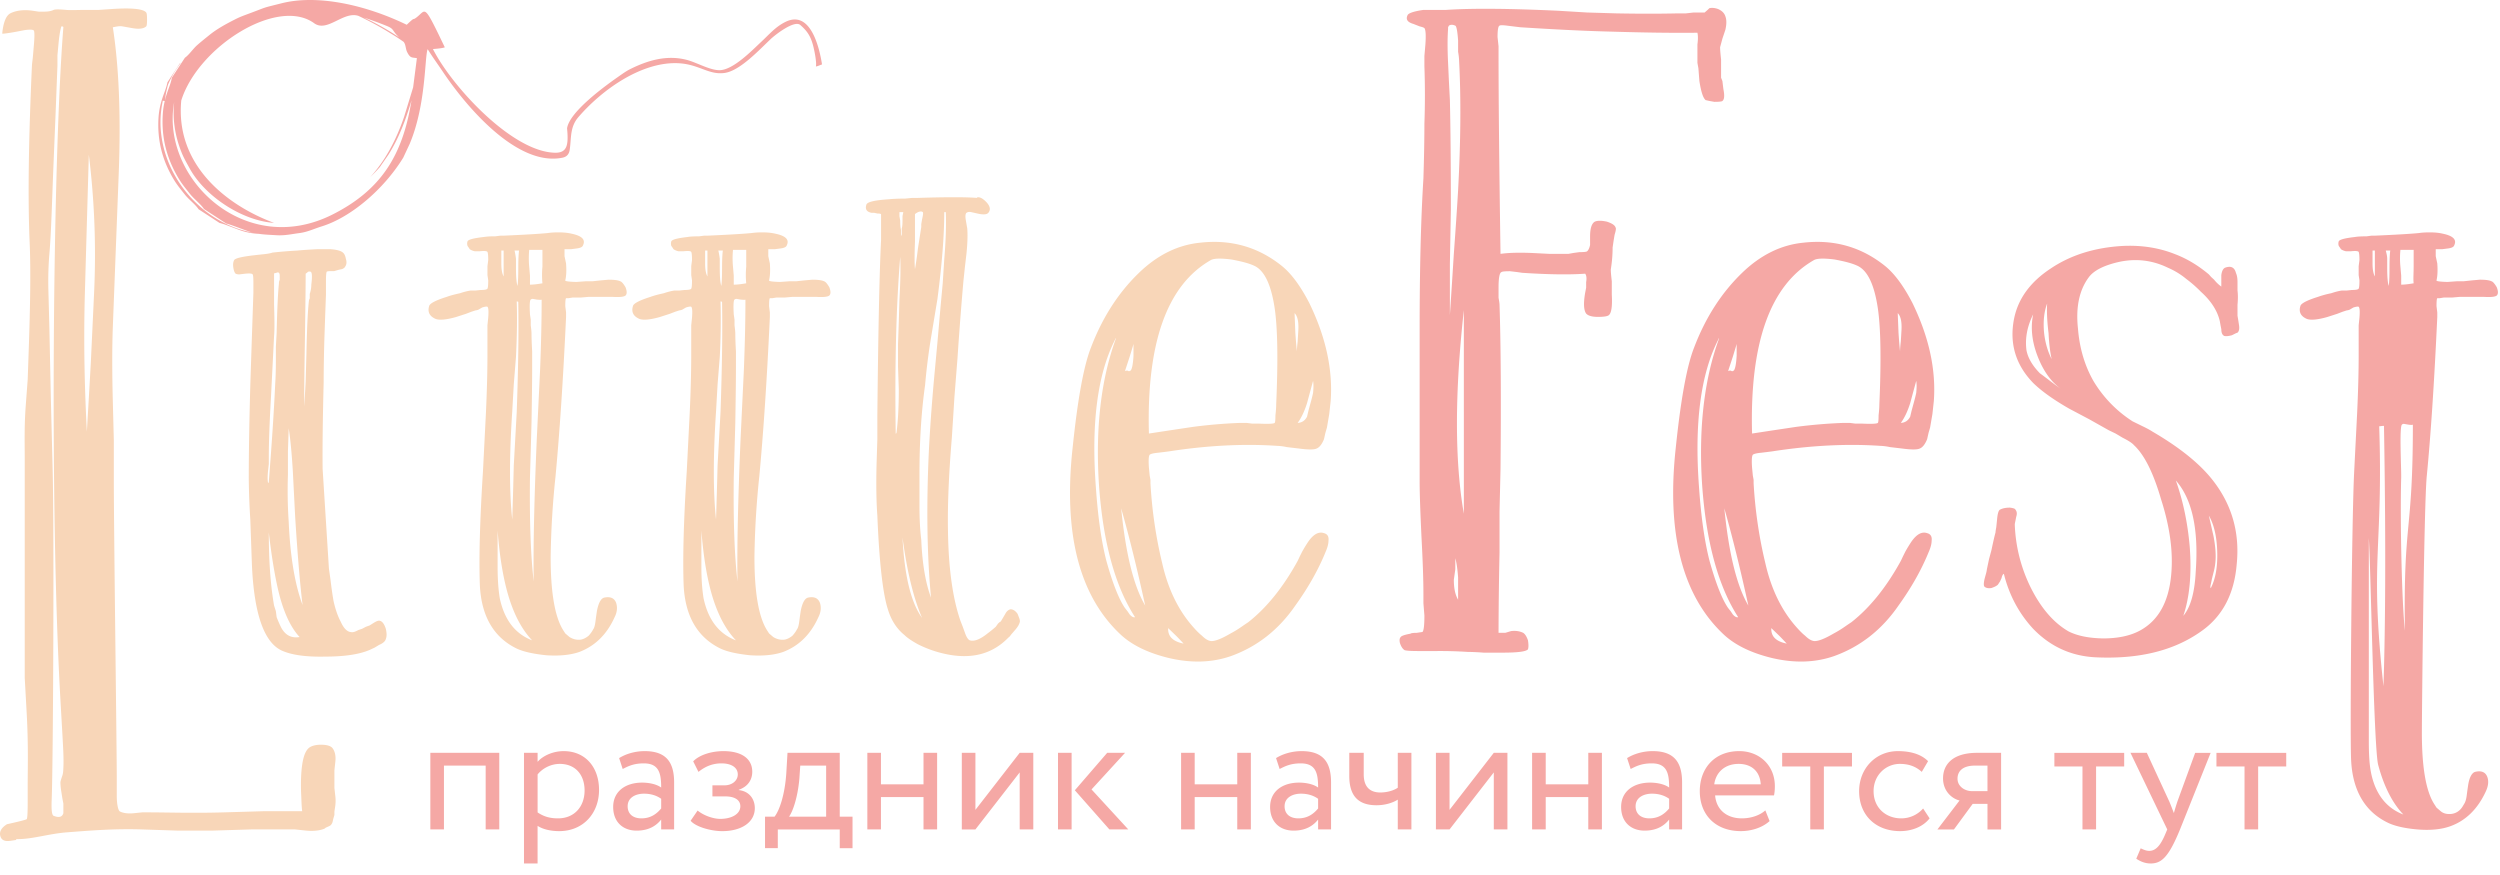 <svg width="180" height="63" fill="none" xmlns="http://www.w3.org/2000/svg"><path d="M8.124 1.962c.426 2.747.59 6.247.426 10.49l-.213 5.515-.213 5.557c-.054 1.412-.057 3.228 0 5.421l.071 2.748v2.8c0 3.575.213 19.573.213 21.5v1.311c0 .675.12 1.042.201 1.103.094.07.44.202 1.006.146l.627-.063h.415c1.373 0 3.196.067 5.479 0l2.84-.083h2.781c-.047-.374-.052-.762-.07-1.165a13.571 13.571 0 0 1 0-1.457c.066-1.122.263-1.758.627-1.988.144-.09.402-.177.792-.177.414 0 .697.078.829.24.137.168.262.485.213.947l-.071.666v1.259l.071.635c.06.544-.071.924-.071 1.123v.188l-.07.24c-.047.155-.048.312-.143.426-.036.083-.14.13-.272.187l-.142.063-.072.062c-.177.083-.634.22-1.348.146l-.793-.084h-3.125l-2.769.084H12.74l-2.568-.084c-1.937-.062-3.716.084-5.338.209-1.31.1-2.473.489-3.538.489h-.13v.062l-.426.062c-.37.054-.64-.032-.722-.364-.08-.324.118-.603.485-.832.899-.198 1.375-.325 1.42-.364.045-.04.071-.438.071-1.187v-1.248c0-1.156.056-2.886-.071-5.183l-.142-2.56v-15.86c0-1-.038-2.23.07-3.695l.143-1.914.071-2.02c.115-3.288.156-5.91.071-7.856-.14-3.216-.074-7.461.165-12.748.008-.164.047-.382.072-.676l.07-.822c.05-.583.044-.926 0-1-.048-.08-.223-.089-.52-.062-.14.013-.364.062-.698.125C.519 2.407.158 2.44.16 2.42.239 1.587.452 1.112.74.963c.29-.151.836-.307 1.633-.187l.414.062H3.2c.284 0 .497-.046.663-.125.092-.044.392-.049.9 0 .33.032.827 0 1.49 0h.864L8.03.651c1.455-.1 2.298-.01 2.498.25.048.063.059.25.059.52 0 .28-.02.442-.06.478-.184.17-.523.212-1.005.125l-.7-.124c-.23-.04-.46.021-.698.063zM4.136 4.709l-.13 3.382-.142 3.445c-.12 2.899-.17 5.15-.308 6.743-.06.705-.1 1.605-.071 2.674l.071 2.685.107 5.12.13 5.182c.106 4.252.038 20.952-.071 23.614-.03.747.006 1.134.142 1.186.37.142.603.104.698-.187v-.697l-.07-.364-.072-.458a5.086 5.086 0 0 1-.071-.677c0-.114.066-.286.142-.52.063-.191.063-.388.071-.541.036-.635-.014-1.444-.07-2.446l-.072-1.248-.071-1.25c-.781-13.728-.55-38.691.213-48.39.003-.038-.047-.063-.142-.063-.095.292-.16.732-.213 1.312l-.071.77v.728zm2.26 23.934l.142-2.507.237-5.058a58.686 58.686 0 0 0-.379-9.938l-.142 4.943-.142 4.995c-.11 3.92 0 7.253.142 10l.142-2.434z" fill="#F8D6B8"/><path d="M23.793 17.942c.453.033.75.115.897.244.111.09.176.244.212.448.074.228.056.415-.055.57-.028.064-.102.121-.213.17l-.24.049-.167.049-.166.048h-.213c-.185 0-.287.017-.323.041-.037.065-.056.3-.056.691v.96l-.055 1.472-.055 1.602a121.013 121.013 0 0 0-.057 3.285c-.064 2.602-.091 4.668-.073 6.196l.407 6.433.046.732.111.789c.074.618.148 1.139.222 1.553.138.618.314 1.106.509 1.472.221.496.471.748.757.765.112.032.288-.017.518-.147l.269-.09.277-.146.269-.097.296-.187c.212-.13.36-.18.434-.147.176.033.324.228.435.578.073.317.073.56 0 .732-.037.162-.203.309-.49.43l-.324.196-.351.162c-.74.318-1.804.48-3.2.48-1.37.033-2.415-.114-3.117-.43-1.295-.586-2.025-2.692-2.164-6.311l-.055-1.554-.056-1.569a54.921 54.921 0 0 1-.111-2.976c0-1.798.037-4.034.111-6.726l.111-3.358.111-3.285v-.716c0-.366-.019-.561-.055-.594-.037-.065-.223-.081-.547-.049l-.406.049a.65.65 0 0 1-.269-.049c-.073-.065-.13-.203-.166-.431-.036-.22-.018-.398.056-.545.074-.13.5-.235 1.276-.333l.434-.05.454-.048c.296-.032.49-.073.6-.114a32.837 32.837 0 0 1 1.786-.146c.323-.032.805-.065 1.443-.098h.943zm-1.49 3.53v-.31c.075-.227.112-.446.112-.666.074-.593.055-.903-.056-.935-.11-.024-.185-.008-.222.049l-.129.097v.049c0 .78-.019 2.359-.055 4.74-.038 2.335-.056 3.92-.056 4.767.037-.464.074-1.058.111-1.79l.056-2.049c.037-1.764.092-3.033.184-3.814l.056-.138zm-2.57.471c.037 1.147.037 1.896 0 2.245l-.111 2.212-.111 2.196c-.102 1.797-.157 3.236-.157 4.334v.48l-.056.496c-.037.398-.037.675 0 .838.038.032.056.016.056-.05.212-2.699.37-5.057.462-7.074.028-.399.047-.96.047-1.667v-.976l.055-.984c.037-1.683.092-2.879.166-3.595v-.097l.056-.163v-.284c0-.228-.093-.293-.277-.195h-.047a.09.09 0 0 0-.083.048v2.236zm2.052 21.616c-.175-1.431-.36-3.562-.535-6.384l-.167-3.269c-.074-1.204-.166-2.228-.296-3.074l-.056 1.667v1.692a33.119 33.119 0 0 0 .056 3.383c.111 2.512.444 4.505.998 5.985zm-1.922.447l.055.43c.111.286.222.538.324.741.296.553.73.789 1.331.691-.665-.715-1.183-1.846-1.544-3.383-.25-1.081-.481-2.464-.675-4.147 0 2.017.12 3.773.379 5.262l.13.406zm20.783-26.063v.504l.11.52c.038.496.02.903-.055 1.22-.037.057.231.098.786.114l.675-.049h.49l.602-.065.564-.049c.416 0 .693.04.841.114.111.033.232.18.38.431.11.285.11.488 0 .594-.111.097-.426.13-.953.097h-1.702l-.573.05h-.592l-.296.048h-.166c-.037.033-.056.22-.056.57l.056.455v.333c-.213 4.587-.472 8.409-.758 11.458a62.544 62.544 0 0 0-.352 5.815c0 2.537.296 4.293.897 5.261l.157.244.306.26c.249.155.517.22.804.187.185-.032.37-.121.573-.284.139-.155.25-.31.324-.456.074-.09.13-.284.166-.569l.047-.358.055-.382c.111-.586.287-.91.518-.976.453-.097.74.033.87.382.101.318.073.66-.111 1.025-.555 1.236-1.406 2.074-2.544 2.505-.638.22-1.433.3-2.386.236-.925-.098-1.627-.252-2.118-.48-1.655-.805-2.543-2.326-2.654-4.546-.074-1.952 0-4.684.222-8.197l.213-4.196c.074-1.586.11-3.001.11-4.237v-2.098l.056-.545c.037-.464.019-.724-.055-.79-.037-.031-.167-.015-.38.05l-.277.162a.865.865 0 0 1-.212.05l-.296.097-.38.146-.73.236c-.675.187-1.147.236-1.443.138-.444-.187-.61-.496-.481-.927.037-.187.463-.415 1.267-.667.26-.097.574-.178.953-.26a4.52 4.52 0 0 1 .758-.195h.352l.379-.04c.286 0 .453-.033.49-.098.037-.065.055-.26.055-.594l-.055-.382v-.642l.055-.432c0-.317-.018-.52-.055-.593-.037-.065-.222-.082-.546-.049h-.38a1.018 1.018 0 0 1-.35-.146l-.056-.09-.102-.146a.514.514 0 0 1 0-.334c.065-.13.454-.227 1.166-.309a5.08 5.08 0 0 1 .832-.048l.38-.05h.277c1.405-.064 2.44-.121 3.116-.186.213-.033.472-.049.777-.049.37 0 .684.032.953.097.74.155 1.008.432.814.83-.038.13-.204.203-.49.236l-.38.049h-.462zm-2.488 2.553c.213 0 .518-.032.897-.098a6.35 6.35 0 0 1 0-1.195v-1.212h-.952a6.52 6.52 0 0 0 0 1.212l.055.65v.643zm-1.896-2.456h-.166v.927c0 .431.055.74.166.936V18.04zm.999 2.546c.037-.253.056-.675.056-1.26 0-.587.018-1.017.055-1.286h-.324c.037.163.075.358.102.594v.691c0 .618.037 1.041.11 1.26zm.953.984c-.075.056-.093.414-.056 1.065l.056.382v.407c.037.284.055.48.055.569 0 .366.018.805.046 1.31v1.194c0 .968-.018 2.286-.046 3.953l-.055 2-.056 1.936c-.037 3.155.056 5.652.268 7.481-.037-2.512.037-5.928.222-10.246l.24-5.026c.075-1.894.111-3.57.111-5.025 0 .024-.12.024-.351 0l-.277-.05c-.074 0-.12.017-.157.05zm-1.332 15.84c.037-1.097.074-2.39.11-3.886l.213-3.855c.112-3.163.148-5.798.112-7.912 0-.033-.038-.05-.112-.05.038 1.147.02 2.481-.055 4.002l-.157 1.96-.111 1.951c-.213 3.22-.213 5.823 0 7.79zm1.433 8.694c-.786-.821-1.396-2.017-1.813-3.57-.323-1.211-.545-2.65-.674-4.334v2.594c0 .903.055 1.667.156 2.285.334 1.553 1.11 2.562 2.331 3.025zm17.003-28.161v.504l.112.52c.037.496.018.903-.056 1.22-.037.057.231.098.786.114l.675-.049h.49l.601-.065.564-.049c.417 0 .694.04.842.114.111.033.232.18.38.431.11.285.11.488 0 .594-.111.097-.426.13-.953.097h-1.702l-.573.05h-.592l-.296.048h-.166c-.038.033-.056.22-.056.57l.056.455v.333c-.213 4.587-.472 8.409-.759 11.458a62.543 62.543 0 0 0-.351 5.815c0 2.537.295 4.293.897 5.261l.157.244.305.26c.25.155.518.22.805.187.185-.032.37-.121.573-.284.139-.155.25-.31.324-.456.074-.09.13-.284.166-.569l.047-.358.055-.382c.111-.586.287-.91.518-.976.453-.097.74.033.87.382.101.318.073.66-.112 1.025-.554 1.236-1.405 2.074-2.543 2.505-.638.22-1.433.3-2.386.236-.925-.098-1.628-.252-2.118-.48-1.656-.805-2.543-2.326-2.654-4.546-.074-1.952 0-4.684.222-8.197l.213-4.196c.074-1.586.11-3.001.11-4.237v-2.098l.056-.545c.037-.464.019-.724-.056-.79-.036-.031-.166-.015-.378.05l-.278.162a.867.867 0 0 1-.213.05l-.295.097-.38.146-.73.236c-.675.187-1.147.236-1.443.138-.444-.187-.61-.496-.481-.927.037-.187.462-.415 1.267-.667.259-.097.573-.178.952-.26.287-.098.546-.163.759-.195h.351l.38-.04c.286 0 .453-.033.49-.098.036-.065.055-.26.055-.594l-.056-.382v-.642l.056-.432c0-.317-.019-.52-.056-.593-.036-.065-.221-.082-.545-.049h-.38a1.018 1.018 0 0 1-.35-.146l-.056-.09-.102-.146a.514.514 0 0 1 0-.334c.065-.13.453-.227 1.165-.309.176-.032.454-.048.833-.048l.379-.05h.277c1.406-.064 2.442-.121 3.117-.186a5.27 5.27 0 0 1 .777-.049c.37 0 .684.032.952.097.74.155 1.008.432.814.83-.037.13-.203.203-.49.236l-.379.049h-.463zm-2.487 2.553c.212 0 .518-.032.897-.098a6.35 6.35 0 0 1 0-1.195v-1.212h-.953a6.52 6.52 0 0 0 0 1.212l.056.65v.643zm-1.896-2.456h-.166v.927c0 .431.055.74.166.936V18.04zm.999 2.546c.037-.253.055-.675.055-1.26 0-.587.019-1.017.055-1.286h-.323c.037.163.074.358.102.594v.691c0 .618.037 1.041.11 1.26zm.952.984c-.074.056-.092.414-.055 1.065l.055.382v.407c.037.284.056.48.056.569 0 .366.018.805.046 1.31v1.194c0 .968-.019 2.286-.046 3.953l-.056 2-.055 1.936c-.037 3.155.055 5.652.268 7.481-.037-2.512.037-5.928.222-10.246l.24-5.026c.074-1.894.111-3.57.111-5.025 0 .024-.12.024-.351 0l-.277-.05c-.075 0-.12.017-.158.05zm-1.332 15.84c.037-1.097.075-2.39.111-3.886l.213-3.855c.111-3.163.148-5.798.111-7.912 0-.033-.037-.05-.111-.05a50.216 50.216 0 0 1-.055 4.002l-.157 1.96-.111 1.951c-.213 3.22-.213 5.823 0 7.79zm1.434 8.694c-.786-.821-1.397-2.017-1.813-3.57-.323-1.211-.545-2.65-.675-4.334v2.594c0 .903.056 1.667.157 2.285.333 1.553 1.11 2.562 2.33 3.025zM70.373 14.25c-.037 0-.037-.016 0-.048h.055c.176 0 .389.13.62.382.25.285.287.537.11.74-.11.13-.369.146-.785.049l-.435-.098c-.148-.032-.259-.016-.351.049-.074.065-.093.22-.056.48l.056.333.055.31c.037.455.019 1.065-.055 1.805l-.111.951-.111 1.05a261.07 261.07 0 0 0-.426 5.553l-.221 2.79c-.075 1.236-.14 2.212-.186 2.927-.222 2.668-.314 4.912-.277 6.717.037 2.668.333 4.823.897 6.457l.167.431.157.431c.11.318.23.496.351.545.324.098.749-.073 1.276-.496.176-.13.38-.293.592-.48l.167-.235.11-.098.084-.049.157-.26.167-.285c.101-.195.23-.3.38-.333.175 0 .35.106.508.333l.11.285a.723.723 0 0 1 .056.26c-.037.195-.157.399-.352.618l-.268.31-.11.146-.111.097c-1.268 1.301-2.96 1.643-5.096 1.025a8.249 8.249 0 0 1-1.406-.553c-.453-.252-.777-.472-.971-.667-.564-.455-.962-1.081-1.193-1.854-.36-1.114-.62-3.359-.758-6.742-.074-1-.093-2.244-.056-3.716l.056-1.79v-1.715c.064-6.245.157-10.45.268-12.63v-1.853c-.037-.033-.13-.05-.268-.05l-.222-.048h-.185c-.361-.065-.49-.26-.38-.594.065-.195.611-.317 1.619-.382.296-.032.684-.049 1.165-.049l.49-.048h.38c2.08-.066 3.523-.066 4.337 0zm-5.503 2.766l.056-.147v-.423c.037-.097.055-.293.055-.602v-.284l.056-.285h-.278v.285l.056.333c0 .285.018.504.055.643v.48zm1.461-.879l.056-.333c.074-.317.093-.496.055-.529-.073-.065-.185-.065-.351 0l-.167.098-.046.049v2c-.037.903-.037 1.553 0 1.952.065-.366.14-.854.213-1.48l.24-1.545v-.212zm.278 11.572c-.278 1.96-.407 4.099-.407 6.433v2.342c0 .903.046 1.708.13 2.399.073 1.732.314 3.115.702 4.147-.287-3.017-.342-6.53-.157-10.53.074-1.457.194-3.221.38-5.287l.24-2.578.222-2.545.157-1.692.11-1.715c.112-1.334.149-2.473.112-3.408h-.111c0 1.684-.167 3.765-.49 6.246l-.509 3.074a45.83 45.83 0 0 0-.38 3.114zm-2.118 3.505c0 .033.018.017.056-.048.11-.838.166-1.88.166-3.123l-.055-1.643v-1.618l.055-1.618.046-1.594c.074-1.31.093-2.334.056-3.074-.287 3.505-.398 7.75-.324 12.718zm1.896 13.272c-.61-1.415-1.082-3.342-1.406-5.79.139 2.765.61 4.692 1.406 5.79zM86.44 17.471c2.22-.244 4.18.325 5.872 1.692.675.552 1.323 1.43 1.951 2.643 1.194 2.447 1.711 4.806 1.545 7.075l-.102.927-.166.975-.111.383-.102.455c-.148.366-.324.586-.518.667-.185.097-.62.097-1.331 0l-.833-.098a4.004 4.004 0 0 0-.712-.09c-2.432-.162-5.031-.024-7.769.4l-.379.048-.406.049c-.333.032-.528.081-.602.146-.074.09-.092.399-.055.927l.055.57.056.309v.244c.11 1.951.388 3.862.841 5.74.416 1.855 1.156 3.392 2.22 4.595.25.285.471.505.647.643.222.22.425.35.63.382.286.033.767-.154 1.432-.545.25-.13.519-.293.787-.48.184-.13.342-.235.49-.333 1.331-1.049 2.515-2.521 3.551-4.407l.157-.334.167-.333a9.84 9.84 0 0 1 .453-.74c.37-.52.74-.724 1.119-.594.25.065.36.244.324.545 0 .227-.074.504-.222.837-.518 1.269-1.24 2.546-2.165 3.83-1.193 1.733-2.727 2.945-4.605 3.628-1.378.487-2.895.536-4.55.138-1.48-.366-2.626-.927-3.44-1.692-2.969-2.79-4.116-7.27-3.44-13.434.36-3.48.795-5.887 1.322-7.221.814-2.139 1.96-3.928 3.44-5.36 1.341-1.3 2.82-2.032 4.448-2.187zm3.329 12.98l.379.048h.463c.703.032 1.09.016 1.164-.049.037-.033.056-.211.056-.545.037-.317.055-.577.055-.789.14-3.188.102-5.497-.11-6.928-.26-1.732-.759-2.757-1.517-3.074-.36-.163-.897-.301-1.6-.431-.777-.098-1.276-.082-1.489.049-3.144 1.797-4.624 5.952-4.448 12.483l1.544-.236 1.628-.244a36.681 36.681 0 0 1 3.385-.285h.49zm3.607-5.149c0-.154.018-.39.055-.707l.047-.79c.036-.617-.047-1.04-.269-1.26l.055 1.407c.038.553.075 1.009.112 1.35zm-13.04-.951c-.028.032-.047.065-.047.097-1.267 2.48-1.729 6.018-1.387 10.63.148 2.138.398 3.91.759 5.31.453 1.618.897 2.748 1.331 3.382l.185.236.167.244c.139.155.268.22.38.187-1.444-2.236-2.313-5.424-2.6-9.555-.259-4.066.148-7.555 1.212-10.482v-.05zm.656 2.383c.019-.033.084-.05.185-.05l.111.05.111-.05c.102-.089.176-.447.213-1.065v-.69c0-.196.018-.302.056-.334l-.324 1.065-.352 1.074zm12.439 3.716c.305-.016.527-.163.675-.447l.102-.431.11-.407c.112-.398.186-.691.223-.878.037-.366.037-.65 0-.862l-.222.813-.213.789c-.184.585-.407 1.057-.675 1.423zM82.454 43.6c-.565-2.586-1.138-4.92-1.73-7.002.324 3.261.897 5.595 1.73 7.002zm2.765 2.74c-.148-.154-.324-.35-.546-.57l-.564-.544c-.037.586.333.96 1.11 1.114z" fill="#F8D6B8"/><path d="M122.214 2.357c-1.799.021-3.905-.01-6.307-.083-1.717-.042-3.858-.146-6.45-.312l-.521-.063-.414-.051c-.32-.042-.509-.042-.556 0-.095.03-.143.312-.143.822l.072.666v.582c0 3.164.047 7.95.142 14.36.579-.082 1.349-.103 2.319-.061l1.219.062h1.349l.344-.063.449-.062c.331 0 .509-.02.556-.062.095-.084.166-.23.213-.458v-.604c0-.593.119-.947.343-1.072.19-.083.474-.083.865 0 .378.125.579.26.627.427.047.042.023.219-.071.52l-.071.427-.071.49c0 .467-.036.988-.131 1.581 0 .167.024.447.072.853v.947c.047.833-.024 1.332-.213 1.488-.095.083-.356.125-.793.125-.415 0-.699-.083-.841-.24-.177-.249-.201-.748-.07-1.498l.07-.364v-.395c.048-.281.024-.49-.07-.614-1.125.083-2.64.062-4.533-.063l-.355-.052-.521-.062c-.367 0-.568.02-.615.062-.142.042-.213.417-.213 1.124v.728c.047.25.071.417.071.52.094 2.863.118 6.796.071 11.802l-.071 3.049v2.986a297.495 297.495 0 0 0-.071 5.765h.485l.414-.125c.331-.041.615 0 .876.125.13.084.248.26.343.541.047.292.047.5 0 .646-.142.166-.757.24-1.834.24h-1.361a16.57 16.57 0 0 0-1.136-.053 31.062 31.062 0 0 0-2.261-.063h-1.278c-.533 0-.864-.02-1.006-.062-.142-.083-.26-.26-.343-.52-.047-.208-.024-.344.059-.427.048-.083.284-.166.698-.24.048-.04.202-.062.45-.062l.414-.062c.095-.083.142-.479.142-1.186l-.071-.885v-.676c0-1-.047-2.373-.142-4.142-.083-1.79-.13-3.101-.13-3.934V23.763c0-4.246.083-7.888.272-10.916.048-1.54.071-2.851.071-3.934a59.253 59.253 0 0 0 0-4.141v-.74l.071-.821c.048-.666.024-1.062-.071-1.187-.047-.041-.165-.083-.343-.125l-.45-.177c-.426-.124-.556-.322-.426-.613.048-.157.438-.292 1.148-.396h1.633c1.847-.125 4.557-.104 8.107.063l2.047.124 2.119.063c1.621.031 3.089.031 4.402 0h.592l.556-.063h.793l.071-.062.142-.125.13-.125c.189-.041.402-.02.627.063.285.125.45.301.521.52.095.25.095.572 0 .978l-.213.635-.166.614c0 .166.024.458.071.884v1.312l.095.24.071.582c.095.468.071.75-.071.853-.035.042-.237.063-.58.063l-.355-.063-.272-.062c-.189-.157-.331-.614-.45-1.374l-.071-.916-.071-.395V3.21c.048-.364.048-.646 0-.854zm-17.16 1.988a4.27 4.27 0 0 0-.071-.614v-.822c-.047-.666-.118-1.03-.201-1.061-.189-.084-.343-.084-.461 0l-.06.114v.125c-.047.634-.047 1.446 0 2.435l.06 1.311.071 1.374c.047 2.029.071 4.651.071 7.867l-.071 3.933v3.684l.142-2.164.142-2.248c.13-1.79.236-3.32.307-4.579.19-3.538.214-6.65.071-9.355zm.343 17.982c-.662 5.994-.662 10.885 0 14.663V22.327zm-.414 19.241c-.047-.635-.118-1.092-.201-1.373v.79l-.106.76c0 .593.094 1.072.307 1.436v-1.613zm24.884-24.097c2.219-.244 4.18.325 5.872 1.692.675.552 1.323 1.43 1.952 2.643 1.193 2.447 1.711 4.806 1.544 7.075l-.101.927-.167.975-.111.383-.102.455c-.148.366-.324.586-.518.667-.185.097-.619.097-1.331 0l-.833-.098a4.003 4.003 0 0 0-.712-.09c-2.432-.162-5.031-.024-7.768.4l-.38.048-.406.049c-.333.032-.527.081-.602.146-.074.09-.092.399-.055.927l.055.57.056.309v.244c.111 1.951.388 3.862.841 5.74.417 1.855 1.157 3.392 2.22 4.595.25.285.471.505.647.643.222.22.426.35.629.382.287.033.768-.154 1.434-.545.249-.13.518-.293.786-.48a18.7 18.7 0 0 1 .49-.333c1.332-1.049 2.515-2.521 3.551-4.407l.158-.334.166-.333c.176-.317.333-.562.453-.74.37-.52.74-.724 1.119-.594.25.065.361.244.324.545 0 .227-.074.504-.222.837-.518 1.269-1.239 2.546-2.164 3.83-1.193 1.733-2.728 2.945-4.606 3.628-1.378.487-2.894.536-4.55.138-1.479-.366-2.626-.927-3.44-1.692-2.969-2.79-4.115-7.27-3.441-13.434.361-3.48.796-5.887 1.323-7.221.814-2.139 1.961-3.928 3.44-5.36 1.341-1.3 2.821-2.032 4.449-2.187zm3.329 12.98l.379.048h.463c.703.032 1.091.016 1.165-.049.037-.033.055-.211.055-.545.037-.317.056-.577.056-.789.139-3.188.101-5.497-.111-6.928-.259-1.732-.758-2.757-1.517-3.074-.361-.163-.897-.301-1.6-.431-.776-.098-1.276-.082-1.489.049-3.144 1.797-4.624 5.952-4.448 12.483l1.544-.236 1.628-.244a36.684 36.684 0 0 1 3.385-.285h.49zm3.607-5.149c0-.154.018-.39.055-.707l.047-.79c.036-.617-.047-1.04-.269-1.26l.056 1.407c.037.553.074 1.009.111 1.35zm-13.04-.951c-.028.032-.046.065-.046.097-1.267 2.48-1.73 6.018-1.388 10.63.149 2.138.398 3.91.759 5.31.453 1.618.897 2.748 1.331 3.382l.186.236.166.244c.139.155.268.22.379.187-1.442-2.236-2.312-5.424-2.599-9.555-.259-4.066.148-7.555 1.212-10.482v-.05zm.656 2.383c.019-.033.084-.05.186-.05l.11.05.112-.05c.101-.089.175-.447.212-1.065v-.69c0-.196.019-.302.056-.334l-.324 1.065-.352 1.074zm12.439 3.716c.305-.016.527-.163.675-.447l.102-.431.111-.407c.111-.398.185-.691.222-.878.037-.366.037-.65 0-.862l-.222.813-.213.789c-.184.585-.407 1.057-.675 1.423zM125.881 43.6c-.565-2.586-1.138-4.92-1.73-7.002.324 3.261.897 5.595 1.73 7.002zm2.765 2.74c-.148-.154-.324-.35-.546-.57l-.564-.544c-.037.586.333.96 1.11 1.114zm31.289-26.535c.037-.285.13-.464.268-.529.417-.154.685-.032.786.382.075.163.111.374.111.643v.618c.037.293.037.634 0 1.024v.79l.056.333.055.358c.037.252 0 .43-.111.528l-.111.04-.295.147c-.25.065-.435.082-.546.05-.139-.066-.213-.22-.213-.48l-.056-.285-.055-.31c-.176-.748-.629-1.447-1.35-2.098a8.983 8.983 0 0 0-1.054-.926 5.457 5.457 0 0 0-1.332-.814c-1.138-.553-2.34-.691-3.607-.398-1.063.252-1.766.626-2.109 1.114-.666.91-.924 2.13-.758 3.668.111 1.398.481 2.659 1.11 3.765a8.847 8.847 0 0 0 2.821 2.911l.73.358c.324.154.555.285.703.382 2.007 1.171 3.468 2.358 4.393 3.57 1.332 1.732 1.896 3.716 1.674 5.953-.176 2.18-1.036 3.798-2.571 4.863-1.97 1.399-4.513 2.017-7.639 1.862-1.739-.097-3.218-.78-4.448-2.05-1.027-1.113-1.73-2.43-2.109-3.96-.074.033-.129.139-.167.31l-.111.243-.157.236c-.111.098-.268.17-.462.236-.213.033-.379 0-.49-.09-.074-.064-.074-.26 0-.577l.111-.406a1.9 1.9 0 0 0 .055-.285l.157-.74.167-.618c.111-.52.203-.951.296-1.285 0-.065.019-.187.055-.382l.056-.545c.037-.43.111-.667.212-.716.186-.097.417-.146.713-.146.249.032.388.081.397.146.111.13.13.301.056.52l-.056.285c-.027.13-.046.22-.046.269a11.141 11.141 0 0 0 1.165 4.57c.74 1.464 1.637 2.505 2.71 3.123.629.317 1.461.488 2.488.504 1.063 0 1.942-.187 2.626-.553 1.341-.716 2.1-2.065 2.275-4.05.148-1.618-.092-3.423-.73-5.408-.555-1.919-1.212-3.22-1.952-3.903-.139-.162-.416-.334-.804-.529l-.518-.308-.49-.236-1.406-.79-1.443-.764c-1.137-.65-1.997-1.268-2.598-1.854-1.258-1.301-1.721-2.838-1.378-4.603.286-1.455 1.174-2.675 2.654-3.643 1.443-.968 3.172-1.504 5.179-1.618 1.368-.065 2.626.138 3.764.593.841.318 1.655.805 2.432 1.456l.166.187.213.195c.148.187.324.358.518.496v-.83zm-12.217 6.05c-.111-.496-.185-1.114-.222-1.862-.102-.838-.138-1.553-.102-2.139-.221.586-.295 1.285-.221 2.098.074.683.25 1.318.545 1.903zm-1.331-3.22c-.435.878-.592 1.732-.482 2.578.102.553.426 1.114.972 1.667.213.155.481.358.786.593l.379.285.351.244c-.703-.496-1.267-1.277-1.683-2.342-.416-1.073-.518-2.082-.323-3.025zm10.811 21.705c.527-.619.823-1.692.896-3.213.213-3.017-.258-5.196-1.433-6.53.518 1.464.851 3.05.999 4.766.148 1.984-.009 3.643-.462 4.977zm2.33-4.286c0 .415-.055.805-.157 1.171l-.111.447c-.037.196-.074.366-.111.529 0 .154.019.187.055.09.324-.651.472-1.521.435-2.62-.037-1.08-.24-1.926-.601-2.544l.166.731.167.74c.102.529.157 1.009.157 1.456zm15.845-22.111v.504l.111.52c.037.496.019.903-.055 1.22-.037.057.231.098.786.114l.675-.049h.49l.601-.065.564-.049c.417 0 .694.04.842.114.111.033.231.18.379.431.111.285.111.488 0 .594-.111.097-.425.13-.952.097h-1.702l-.573.05h-.592l-.296.048h-.167c-.037.033-.055.22-.055.57l.055.455v.333c-.213 4.587-.461 8.41-.758 11.458-.2 2.05-.345 16.528-.351 18.356-.01 2.536.28 4.306.897 5.261l.157.244.305.26c.222.19.52.226.805.188a1.04 1.04 0 0 0 .573-.285c.151-.14.237-.318.323-.456.061-.097.13-.284.167-.569l.046-.358.056-.382c.085-.59.286-.921.518-.976.45-.105.748.032.869.383.108.313.06.654-.111 1.024-.566 1.23-1.402 2.088-2.543 2.505-.633.231-1.436.317-2.386.236-.926-.08-1.632-.246-2.118-.48-1.658-.797-2.557-2.326-2.654-4.546-.085-1.95.044-17.223.222-20.738l.212-4.196c.075-1.586.111-3.001.111-4.237v-2.098l.056-.545c.037-.464.019-.724-.056-.79-.036-.031-.166-.015-.379.05l-.277.162a.868.868 0 0 1-.213.05l-.296.097-.379.146-.73.236c-.676.187-1.147.236-1.443.138-.444-.187-.611-.496-.481-.927.037-.187.462-.415 1.267-.667a6.83 6.83 0 0 1 .952-.26c.287-.098.546-.163.759-.195h.351l.379-.04c.287 0 .454-.033.49-.098.037-.065.056-.26.056-.594l-.056-.382v-.642l.056-.432c0-.317-.019-.52-.056-.593-.036-.065-.222-.082-.545-.049h-.379a1.024 1.024 0 0 1-.352-.146l-.055-.09-.102-.146a.513.513 0 0 1 0-.334c.065-.13.453-.227 1.165-.309.176-.032.453-.048.833-.048l.379-.05h.277c1.406-.064 2.442-.121 3.117-.186.213-.033.471-.049.777-.049.37 0 .684.032.952.097.74.155 1.008.432.814.83-.037.13-.203.203-.49.236l-.379.049h-.463zm-2.487 2.553c.212 0 .518-.032.897-.098-.038-.317 0-.713 0-1.195v-1.212h-.953a6.22 6.22 0 0 0 0 1.212l.056.65v.643zm-1.896-2.456h-.167v.927c0 .43.056.74.167.936V18.04zm.998 2.546c.038-.253.056-.675.056-1.26 0-.587.018-1.017.055-1.286h-.323c.037.163.102.358.102.594v.691c0 .617.037 1.041.11 1.26zm.953 9.984c-.202.157-.038 3.199-.055 3.816-.09 3.15.055 9.193.268 11.023-.119-8.035.573-6.894.573-14.84 0 .025-.123.04-.351 0l-.278-.048c-.072-.013-.119.019-.157.049zm-1.332 18.84c.205-6.099.121-13.87.038-18.736 0-.03-.27.018-.344.018.293 9.024-.701 9.407.306 18.719zm1.434 9.236c-.786-.822-1.399-2.019-1.813-3.57-.323-1.21-.545-14.652-.675-16.335v14.594c0 .9.035 1.673.157 2.285.31 1.557 1.11 2.562 2.331 3.026z" fill="#F5A8A5"/><path fill-rule="evenodd" clip-rule="evenodd" d="M30.015 4.188c-.346-.066-.466.024-.693-.424-.128-.254-.096-.503-.23-.708a.945.945 0 0 0-.03-.042 15.612 15.612 0 0 0-.924-.603 21.9 21.9 0 0 0-2.327-1.266c-1.083-.366-2.245 1.215-3.19.528-2.634-1.917-8.352 1.685-9.57 5.562-.444 4.717 3.37 7.589 6.679 8.812-2.281-.15-4.967-1.901-6.077-3.926-.205-.376-.419-.741-.578-1.14-.48-1.202-.663-2.4-.533-3.635-1.007 5.425 5.063 11.303 11.413 8.092 3.486-1.764 5.025-4.252 5.66-8.133l.009-.068c-.394 1.349-.906 2.718-1.662 3.907l-.613.885c-.212.242-.445.484-.695.723 1.054-1.15 1.838-2.584 2.443-4.343l.649-2.123.27-2.098zm14.473 1.356c.271-.189.586-.42.881-.566 1.29-.644 2.656-1.038 4.086-.665.722.19 1.683.76 2.373.74.987-.029 2.364-1.468 2.98-2.041.578-.536 1.02-1.079 1.748-1.437 1.769-.869 2.424 1.747 2.63 3.067-.096.017-.287.125-.44.145.065-.315-.119-1.189-.197-1.487-.175-.663-.401-1.044-.93-1.502-.43-.38-1.883.762-2.178 1.062-.8.756-2.167 2.23-3.257 2.39-1.137.164-1.823-.595-3.253-.693-2.702-.181-5.612 1.926-7.285 3.872-.622.722-.502 1.497-.627 2.355-.052.366-.264.52-.53.572-3.327.661-7.031-3.83-8.626-6.223-.34-.509-.704-.999-1.025-1.52l-.038-.06-.016.001c-.217.615-.105 3.99-1.286 6.8l-.465.995c-1.419 2.315-3.803 4.306-5.847 4.942-.64.2-1.041.414-1.642.491-.545.07-1.05.192-1.653.152-.406-.026-.821-.037-1.233-.096a5.078 5.078 0 0 1-1.073-.165c-.276-.08-.562-.194-.833-.294-.261-.097-.658-.264-.943-.326l-1.508-.985c-.27-.392-.694-.685-.99-1.059-.266-.335-.537-.66-.762-1.025-.86-1.406-1.242-2.886-1.134-4.53.035-.525.142-.998.312-1.495.113-.328.266-.684.326-1.028l.879-1.346a1.96 1.96 0 0 0 .096-.078 7.49 7.49 0 0 0-.492.725 7.09 7.09 0 0 0-.43.846l-.008.017-.005.018a7.451 7.451 0 0 0-.223 1.126c.177-.723.442-1.2.5-1.64l.943-1.442c.286-.195.576-.63.864-.889.311-.276.582-.488.889-.737.55-.449 1.211-.805 1.803-1.107.367-.187.55-.257.963-.41 1.556-.575.864-.38 2.45-.78 2.548-.642 5.985.09 9.003 1.55.663-.64.367-.274.693-.522.659-.5.528-.982 1.598 1.211l.45.935c-.152.059-.536.099-.854.122 1.287 2.583 5.653 7.404 8.788 7.466.886.018.983-.576.868-1.755.17-1.171 2.628-2.975 3.66-3.697zM11.862 7.272l-.141-.02-.05.269a7.144 7.144 0 0 0-.058 2.2c.312 2.463 1.84 4.722 3.951 6.01a7.73 7.73 0 0 0 2.652 1.021l-.12-.031c-.416-.121-1.539-.58-1.806-.626l-1.603-1.048c-.227-.354-.708-.708-1.009-1.087-.294-.372-.546-.67-.78-1.054-.91-1.487-1.287-3.028-1.176-4.697.023-.355.075-.663.14-.937zm16.88-4.581a2.81 2.81 0 0 1-.258-.264c-.244-.301-.192-.379-.648-.563a24.347 24.347 0 0 0-1.628-.596c.907.42 1.768.914 2.534 1.423z" fill="#F5A8A5"/><path d="M34.968 59.719h.98v-5.516h-4.963v5.516h.98v-4.596h3.003v4.596zm2.758 2.451h.98v-2.709c.393.258.97.38 1.557.38 1.729 0 2.868-1.286 2.868-2.966 0-1.63-.98-2.794-2.549-2.794-.76 0-1.495.33-1.875.772v-.65h-.98v7.967zM40.3 55c1.14 0 1.79.797 1.79 1.912 0 1.164-.736 2.01-1.912 2.01-.527 0-.981-.098-1.471-.429V55.76c.343-.429.944-.76 1.593-.76zm4.535.368c.441-.233.846-.405 1.52-.405 1.091 0 1.25.711 1.25 1.74-.367-.269-.944-.355-1.372-.355-1.19 0-2.084.625-2.084 1.753 0 1.066.686 1.704 1.691 1.704.907 0 1.434-.38 1.765-.797v.71h.932v-3.382c0-1.434-.552-2.255-2.12-2.255-.687 0-1.35.196-1.84.502l.258.785zm1.348 3.554c-.637 0-.992-.343-.992-.87 0-.637.588-.907 1.176-.907.478 0 .895.123 1.238.368v.698c-.282.331-.698.711-1.422.711zm5.822.92c1.36 0 2.342-.625 2.342-1.655 0-.638-.38-1.214-1.153-1.3v-.024c.699-.245.969-.76.969-1.3 0-.906-.724-1.482-2.072-1.482-.87 0-1.728.27-2.181.735l.38.76c.367-.294.894-.613 1.654-.613.711 0 1.177.294 1.177.797 0 .441-.405.784-.956.784h-.87v.797h.931c.674 0 1.079.258 1.079.711 0 .551-.613.907-1.447.907-.477 0-1.164-.22-1.63-.6l-.502.735c.367.441 1.47.748 2.28.748zm3.077 1.225h.92V59.72h4.46v1.348h.92V58.8h-.92v-4.597H56.7l-.086 1.459c-.098 1.508-.478 2.672-.846 3.138h-.686v2.267zm2.475-5.025l.062-.92h1.863V58.8H56.81c.257-.343.625-1.348.747-2.758zm8.936 3.677h.98v-5.516h-.98v2.268h-3.064v-2.268h-.98v5.516h.98V57.39h3.064v2.329zm3.738 0l3.187-4.106v4.106h.98v-5.516h-.98L70.23 58.31v-4.106h-.98v5.516h.98zm10.774-5.516h-1.287L77.389 56.9l2.488 2.819h1.36l-2.647-2.88 2.415-2.636zm-4.83 5.516h.981v-5.516h-.98v5.516zm12.907 0h.98v-5.516h-.98v2.268h-3.064v-2.268h-.98v5.516h.98V57.39h3.064v2.329zm3.052-4.351c.441-.233.846-.405 1.52-.405 1.09 0 1.25.711 1.25 1.74-.368-.269-.944-.355-1.373-.355-1.189 0-2.083.625-2.083 1.753 0 1.066.686 1.704 1.691 1.704.907 0 1.434-.38 1.765-.797v.71h.932v-3.382c0-1.434-.552-2.255-2.12-2.255-.687 0-1.35.196-1.84.502l.258.785zm1.348 3.554c-.637 0-.992-.343-.992-.87 0-.637.588-.907 1.176-.907.478 0 .895.123 1.238.368v.698c-.282.331-.698.711-1.422.711zm8.139-4.719h-.981v2.513c-.245.172-.71.343-1.262.343-.748 0-1.19-.417-1.19-1.299v-1.557h-1.04v1.667c0 1.422.636 2.108 1.96 2.108.613 0 1.165-.171 1.532-.404v2.145h.981v-5.516zm2.746 5.516l3.186-4.106v4.106h.981v-5.516h-.981l-3.186 4.106v-4.106h-.981v5.516h.981zm9.989 0h.981v-5.516h-.981v2.268h-3.064v-2.268h-.981v5.516h.981V57.39h3.064v2.329zm3.052-4.351c.441-.233.846-.405 1.52-.405 1.091 0 1.25.711 1.25 1.74-.368-.269-.944-.355-1.373-.355-1.189 0-2.084.625-2.084 1.753 0 1.066.687 1.704 1.692 1.704.907 0 1.434-.38 1.765-.797v.71h.932v-3.382c0-1.434-.552-2.255-2.121-2.255-.686 0-1.348.196-1.839.502l.258.785zm1.348 3.554c-.637 0-.993-.343-.993-.87 0-.637.589-.907 1.177-.907.478 0 .895.123 1.238.368v.698c-.282.331-.699.711-1.422.711zm8.347-.576c-.355.331-.98.576-1.691.576-1.079 0-1.839-.612-1.925-1.654h4.241c.037-.172.061-.393.061-.662 0-1.52-1.139-2.525-2.561-2.525-1.814 0-2.844 1.274-2.844 2.88 0 1.74 1.165 2.88 2.954 2.88.736 0 1.532-.233 2.072-.723l-.307-.772zM125.179 55c.956 0 1.544.564 1.593 1.47h-3.346c.11-.845.748-1.47 1.753-1.47zm3.137.184h2.023v4.535h.98v-4.535h2.023v-.98h-5.026v.98zm10.149 3.027a2.09 2.09 0 0 1-1.581.711c-1.091 0-1.986-.747-1.986-1.961 0-1.164.895-1.961 1.888-1.961.576 0 1.115.147 1.581.576l.454-.772c-.515-.515-1.287-.723-2.17-.723-1.618 0-2.794 1.274-2.794 2.88 0 1.74 1.201 2.88 2.953 2.88.846 0 1.655-.318 2.121-.919l-.466-.71zm3.898-4.008c-1.839 0-2.464.895-2.464 1.839 0 .907.625 1.458 1.189 1.593l-1.593 2.084h1.189l1.348-1.839h1.066v1.839h.981v-5.516h-1.716zm-1.422 1.863c0-.514.343-.943 1.262-.943h.895v1.838h-1.127c-.491 0-1.03-.33-1.03-.895zm6.974-.882h2.023v4.535h.98v-4.535h2.023v-.98h-5.026v.98zm11.252-.98h-1.115l-1.275 3.493c-.098.294-.184.576-.257.845-.111-.282-.209-.551-.331-.833l-1.618-3.506h-1.177l2.648 5.516-.123.294c-.368.883-.711 1.25-1.176 1.25-.221 0-.429-.098-.613-.184l-.319.748c.294.196.625.343 1.042.343.784 0 1.299-.478 2.108-2.451l2.206-5.516zm.417.98h2.022v4.535h.981v-4.535h2.022v-.98h-5.025v.98z" fill="#F5A8A5"/></svg>